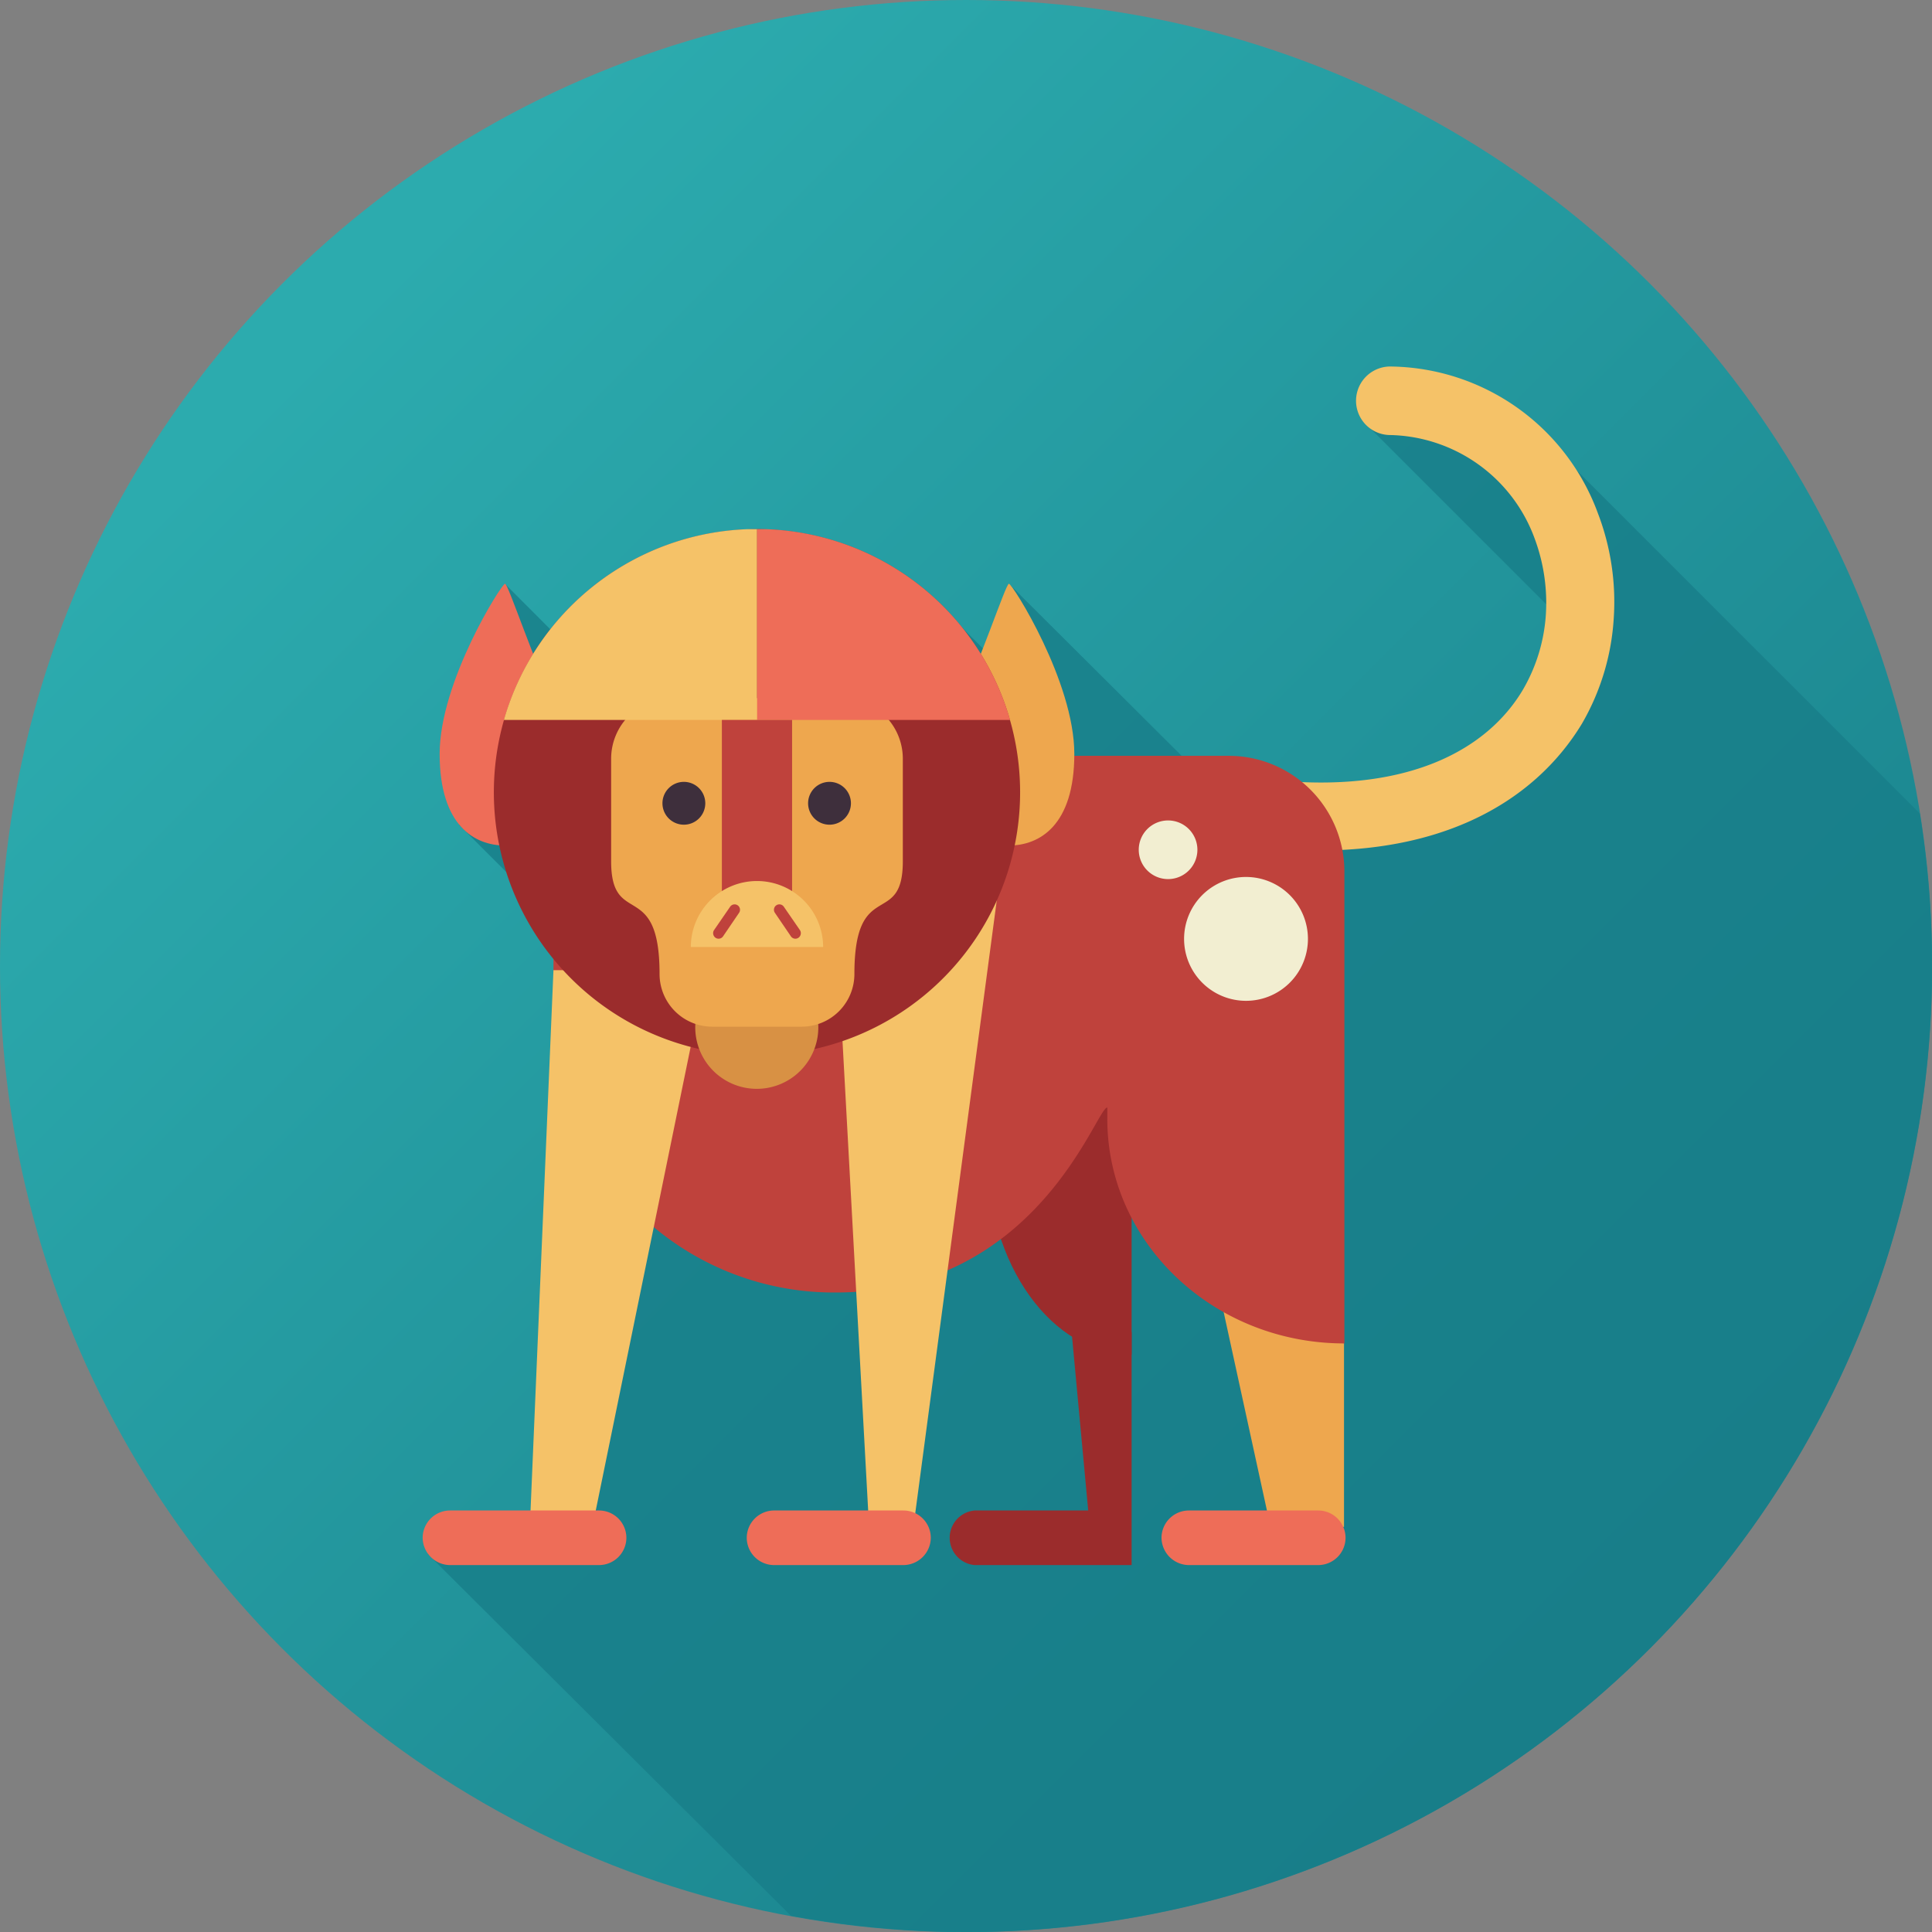 <svg xmlns="http://www.w3.org/2000/svg" xmlns:xlink="http://www.w3.org/1999/xlink" viewBox="0 0 100.15 100.15"><rect x="0" y="0" width="100.15" height="100.15" fill="#808080" stroke="none"/><defs><style>.cls-1{fill:url(#New_Gradient_Swatch_2);}.cls-2{fill:#187e89;opacity:0.81;}.cls-3,.cls-4{fill:#9b2c2c;}.cls-12,.cls-3,.cls-5,.cls-7,.cls-8,.cls-9{fill-rule:evenodd;}.cls-5{fill:#eea74e;}.cls-6,.cls-9{fill:#f5c268;}.cls-11,.cls-7{fill:#bf423c;}.cls-8{fill:#ee6d58;}.cls-10{fill:#d89144;}.cls-12{fill:#3e2f3c;}.cls-13{fill:#f2eed1;}</style><linearGradient id="New_Gradient_Swatch_2" x1="17.01" y1="17.01" x2="88.67" y2="88.67" gradientUnits="userSpaceOnUse"><stop offset="0" stop-color="#2cabae"/><stop offset="1" stop-color="#187e89"/></linearGradient></defs><title>monky2</title><g id="レイヤー_2" data-name="レイヤー 2"><g id="Animals"><circle class="cls-1" cx="50.08" cy="50.08" r="50.08"/><path class="cls-2" d="M100.15,50.08a50.35,50.35,0,0,0-.63-7.91L81.63,24.28V26L77.45,21.9l-5.16-1.18L70.73,21.9,81.55,32.72l0,1.63-10,8.4-8.6-1.88L52.3,30.26l.16,4.86-2.93-2.93L31,35.1l-4.83-4.84,1.87,8.35-1.52-.26-2.73,4.4,6.66,6.66,1.58,7,1.21,4.21-1.57,1.6-3,14.49-1.23,3-5.27.84L41,99.31a50.83,50.83,0,0,0,9.13.84A50.07,50.07,0,0,0,100.15,50.08Z"/><path class="cls-3" d="M55.55,69.05l.86,9.25H50.53a1.42,1.42,0,0,0,0,2.83h8.13V69.05Z"/><path class="cls-4" d="M51.17,59.77c0,5.77,3.35,10.45,7.49,10.45V49.33c-4.14,0-7.49,4.68-7.49,10.44Z"/><polygon class="cls-5" points="69.67 69.64 62.9 65.58 65.86 79.15 69.67 79.15 69.67 69.64 69.67 69.64"/><path class="cls-6" d="M66.21,44a1.77,1.77,0,0,1,.29-3.52c6.63.55,10.62-1.66,12.44-4.72h0a8.88,8.88,0,0,0,1.19-3.85,9.57,9.57,0,0,0-.58-4A8.16,8.16,0,0,0,72,22.55,1.76,1.76,0,1,1,72.14,19a11.59,11.59,0,0,1,10.7,7.63,12.84,12.84,0,0,1,.81,5.46A12.37,12.37,0,0,1,82,37.52h0C79.5,41.64,74.41,44.64,66.21,44Z"/><path class="cls-7" d="M63.74,39.18H34.63a6,6,0,0,0-5.94,5.94v6.36a5.78,5.78,0,0,0,.11,1.1h-.11A14.53,14.53,0,0,0,43.32,67c10.48,0,13.5-9.59,14.08-9.59,0,.2,0,.39,0,.59,0,6.43,5.51,11.64,12.29,11.64V45.12a6,6,0,0,0-5.93-5.94Z"/><path class="cls-8" d="M68.34,78.3H61.63a1.42,1.42,0,0,0-1.42,1.41h0a1.43,1.43,0,0,0,1.42,1.42h6.71a1.42,1.42,0,0,0,1.41-1.42h0a1.42,1.42,0,0,0-1.41-1.41Z"/><polygon class="cls-9" points="51.73 46.22 43.25 46.22 45.05 79.15 47.35 79.15 51.73 46.22 51.73 46.22"/><polygon class="cls-9" points="28.69 50.29 36.61 50.32 30.68 79.29 27.46 79.29 28.69 50.29 28.69 50.29"/><path class="cls-8" d="M46.83,78.3H40.12a1.42,1.42,0,0,0-1.41,1.41h0a1.42,1.42,0,0,0,1.41,1.42h6.71a1.43,1.43,0,0,0,1.42-1.42h0a1.42,1.42,0,0,0-1.42-1.41Z"/><path class="cls-8" d="M31.06,78.3H23.33a1.42,1.42,0,0,0-1.42,1.41h0a1.43,1.43,0,0,0,1.42,1.42h7.73a1.42,1.42,0,0,0,1.41-1.42h0a1.42,1.42,0,0,0-1.41-1.41Z"/><path class="cls-8" d="M26.18,30.26c-.18,0-3.39,5.08-3.39,8.82s1.83,4.75,3.39,4.75,4.09-4.24,2.82-6.78-2.65-6.79-2.82-6.79Z"/><path class="cls-5" d="M52.3,30.26c.18,0,3.39,5.08,3.39,8.82s-1.83,4.75-3.39,4.75-4.09-4.24-2.82-6.78,2.65-6.79,2.82-6.79Z"/><path class="cls-3" d="M39.24,27.43A13.64,13.64,0,1,0,52.88,41.06,13.64,13.64,0,0,0,39.24,27.43Z"/><path class="cls-10" d="M39.23,53H36.05a3.19,3.19,0,1,0,6.36,0Z"/><path class="cls-5" d="M34.81,36.19h8.86a3.14,3.14,0,0,1,3.13,3.12v5.34c0,3.49-2.51.8-2.51,5.84a2.73,2.73,0,0,1-2.72,2.73H36.91a2.73,2.73,0,0,1-2.72-2.73c0-5-2.51-2.35-2.51-5.84V39.31a3.14,3.14,0,0,1,3.13-3.12Z"/><path class="cls-8" d="M52.36,37.32A13.66,13.66,0,0,0,39.7,27.43h-.46v9.89Z"/><path class="cls-9" d="M26.12,37.32a13.65,13.65,0,0,1,12.66-9.89h.46v9.89Z"/><polygon class="cls-7" points="37.42 37.32 41.06 37.32 41.06 46.22 37.42 46.22 37.42 37.32 37.42 37.32"/><path class="cls-6" d="M39.24,45.67a3.43,3.43,0,0,0-3.43,3.42h6.86a3.43,3.43,0,0,0-3.43-3.42Z"/><path class="cls-11" d="M37.85,47a.28.28,0,1,1,.46.32l-.83,1.22a.28.28,0,0,1-.39.07.29.29,0,0,1-.08-.39L37.85,47Z"/><path class="cls-11" d="M40.17,47.32a.28.28,0,0,1,.46-.32l.84,1.22a.29.29,0,0,1-.08.39.28.28,0,0,1-.39-.07l-.83-1.22Z"/><path class="cls-12" d="M35.44,40.53a1.11,1.11,0,1,0,1.12,1.11,1.11,1.11,0,0,0-1.12-1.11Z"/><path class="cls-12" d="M43,40.53a1.11,1.11,0,1,0,1.11,1.11A1.11,1.11,0,0,0,43,40.53Z"/><path class="cls-13" d="M62.07,44.05a1.52,1.52,0,1,1-1.52-1.52A1.52,1.52,0,0,1,62.07,44.05Z"/><path class="cls-13" d="M67.8,48.66a3.21,3.21,0,1,1-3.21-3.2A3.21,3.21,0,0,1,67.8,48.66Z"/></g></g></svg>